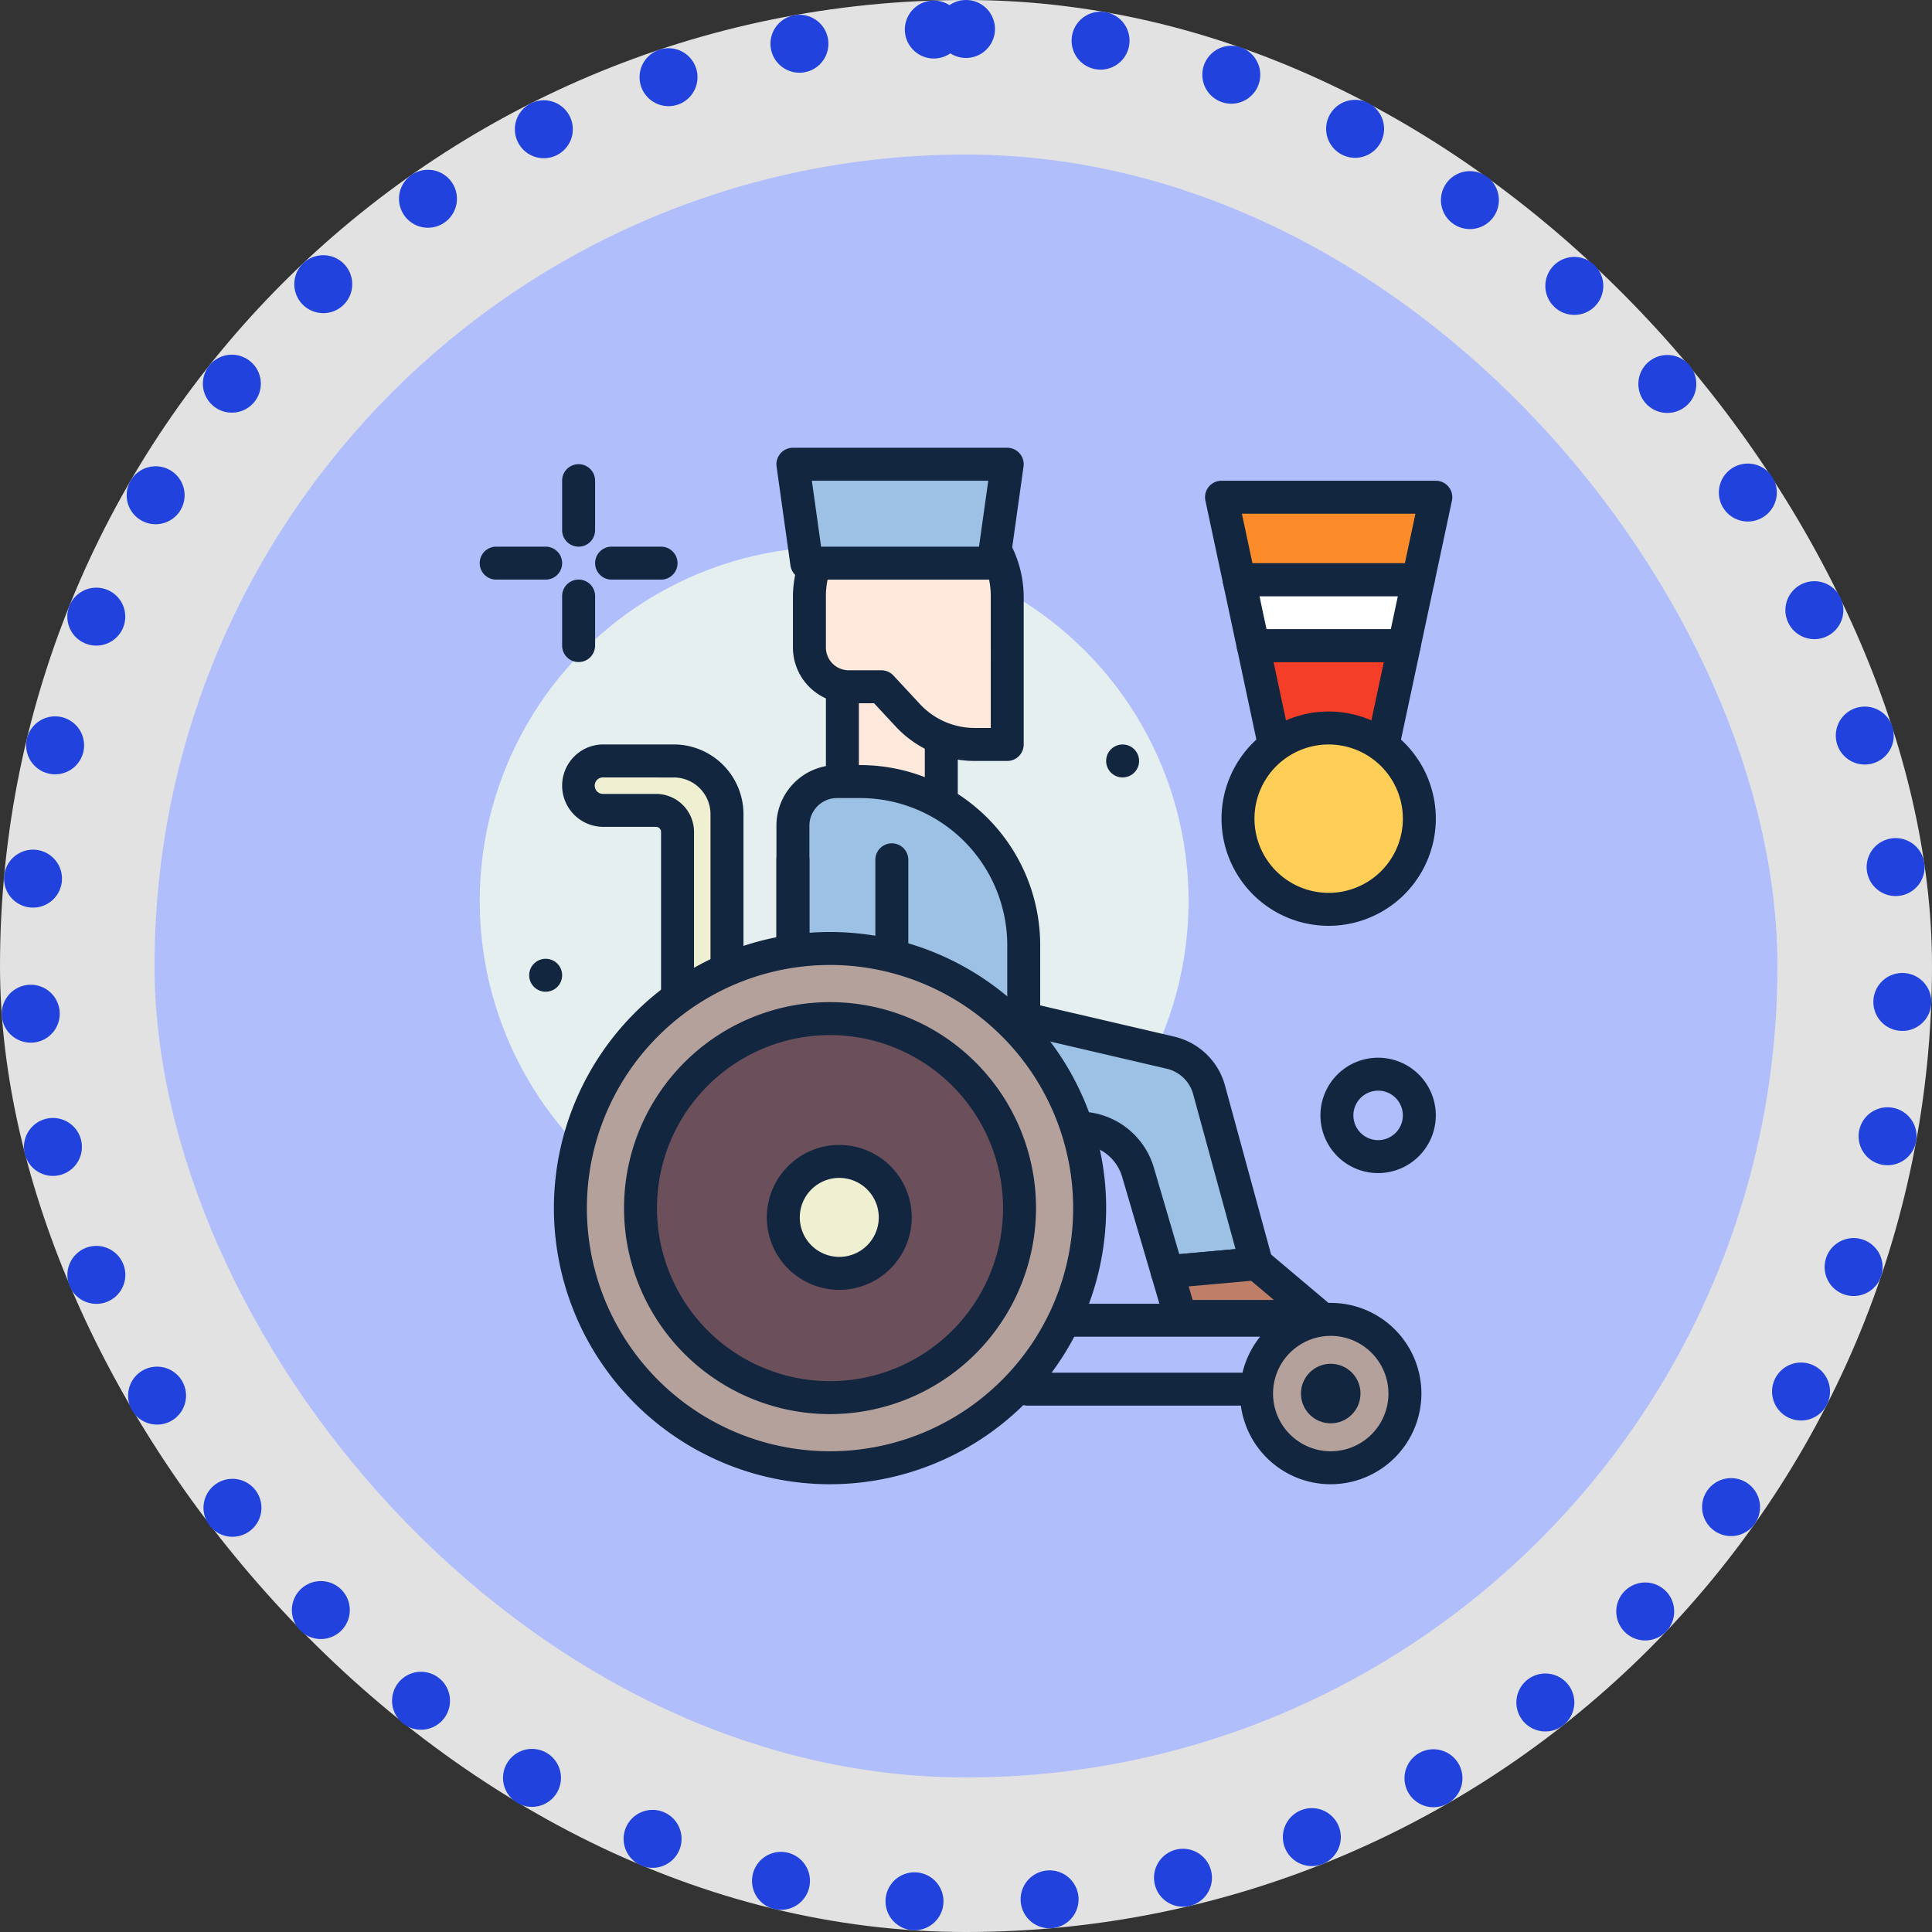 <svg xmlns="http://www.w3.org/2000/svg" width="100" height="100" viewBox="0 0 100 100">
  <rect x="0" y="0" width="100" height="100" fill="#333333" stroke="none"/>
  <g id="img56" transform="translate(-637 -6992)">
    <g id="Group_1098742" data-name="Group 1098742" transform="translate(637.242 6992)">
      <rect id="Rectangle_400898" data-name="Rectangle 400898" width="100" height="100" rx="50" transform="translate(-0.242)" fill="#fff" opacity="0.859"/>
      <g id="Rectangle_400907" data-name="Rectangle 400907" transform="translate(-0.242)" fill="none" stroke="#2142dc" stroke-linecap="round" stroke-width="3" stroke-dasharray="0 7">
        <rect width="100" height="100" rx="50" stroke="none"/>
        <rect x="1.5" y="1.5" width="97" height="97" rx="48.5" fill="none"/>
      </g>
    </g>
    <g id="Group_1107006" data-name="Group 1107006" transform="translate(645.398 7000.157)">
      <rect id="Rectangle_400898-2" data-name="Rectangle 400898" width="84" height="84" rx="42" transform="translate(-0.399 -0.157)" fill="#a8b8ff" opacity="0.859"/>
      <rect id="Rectangle_400907-2" data-name="Rectangle 400907" width="84" height="84" rx="42" transform="translate(-0.398 -0.157)" fill="none"/>
    </g>
    <g id="Group_1182204" data-name="Group 1182204" transform="translate(629.83 6990.926)">
      <circle id="Ellipse_13592" data-name="Ellipse 13592" cx="18.345" cy="18.345" r="18.345" transform="translate(32 29.369)" fill="#e5efef"/>
      <path id="Path_991133" data-name="Path 991133" d="M120,73.75h5.119v9.066H120Z" transform="translate(-69.229 -38.941)" fill="#ffe8dc"/>
      <path id="Path_991134" data-name="Path 991134" d="M121.973,80.522h-5.119a.853.853,0,0,1-.853-.853V70.6a.853.853,0,0,1,.853-.853h5.119a.853.853,0,0,1,.853.853v9.066A.853.853,0,0,1,121.973,80.522Zm-4.266-1.706h3.413V71.456h-3.413Z" transform="translate(-66.082 -35.794)" fill="#12263f"/>
      <path id="Path_991135" data-name="Path 991135" d="M115.723,46.062h-1.691A2.032,2.032,0,0,1,112,44.03V41.369a5.119,5.119,0,0,1,10.239,0v7.679H120.55a4.71,4.71,0,0,1-3.451-1.5Z" transform="translate(-62.935 -9.44)" fill="#ffe8dc"/>
      <path id="Path_991136" data-name="Path 991136" d="M119.092,46.755H117.4a5.579,5.579,0,0,1-4.076-1.777L112.2,43.769h-1.319A2.889,2.889,0,0,1,108,40.883V38.223a5.973,5.973,0,0,1,11.945,0V45.9A.853.853,0,0,1,119.092,46.755Zm-5.119-12.8a4.271,4.271,0,0,0-4.266,4.266v2.661a1.18,1.18,0,0,0,1.179,1.179h1.691a.854.854,0,0,1,.625.272l1.376,1.482a3.868,3.868,0,0,0,2.826,1.232h.836V38.222A4.271,4.271,0,0,0,113.973,33.956Z" transform="translate(-59.788 -6.294)" fill="#12263f"/>
      <path id="Path_991137" data-name="Path 991137" d="M176.556,250.392H161.833a.853.853,0,0,1,0-1.706h14.723a.853.853,0,1,1,0,1.706Z" transform="translate(-101.467 -176.562)" fill="#12263f"/>
      <path id="Path_991138" data-name="Path 991138" d="M108,114.151V107.5a2.281,2.281,0,0,1,2.309-2.251h1.06a8.47,8.47,0,0,1,8.577,8.36v5.079Z" transform="translate(-59.788 -63.722)" fill="#9dc1e4"/>
      <path id="Path_991139" data-name="Path 991139" d="M116.8,116.395a.851.851,0,0,1-.3-.056L104.55,111.8a.853.853,0,0,1-.55-.8v-6.651a3.137,3.137,0,0,1,3.162-3.1h1.06a9.334,9.334,0,0,1,9.43,9.213v5.079a.853.853,0,0,1-.853.853Zm-11.092-5.979,10.239,3.889v-3.842a7.626,7.626,0,0,0-7.724-7.506h-1.06a1.429,1.429,0,0,0-1.456,1.4Z" transform="translate(-56.642 -60.575)" fill="#12263f"/>
      <path id="Path_991140" data-name="Path 991140" d="M107.734,132.3a.854.854,0,0,1-.764-.472l-2.88-5.759a.856.856,0,0,1-.09-.382V121.1a.853.853,0,0,1,1.706,0v4.385l2.408,4.816,2.221-1.11-1.077-1.651a.853.853,0,0,1-.138-.466V121.1a.853.853,0,1,1,1.706,0v5.719l1.461,2.241a.854.854,0,0,1-.333,1.229l-3.84,1.92a.852.852,0,0,1-.381.09Z" transform="translate(-56.642 -75.522)" fill="#12263f"/>
      <path id="Path_991141" data-name="Path 991141" d="M166.5,174.688l-1.513-5.155a3.177,3.177,0,0,0-2.626-2.254l-4.524-.606-.1-5.409,8.934,2.083a2.71,2.71,0,0,1,2,1.926l2.455,9Z" transform="translate(-98.919 -107.788)" fill="#9dc1e4"/>
      <path id="Path_991142" data-name="Path 991142" d="M163.355,172.394a.853.853,0,0,1-.818-.613l-1.513-5.154a2.326,2.326,0,0,0-1.921-1.649l-4.524-.606a.853.853,0,0,1-.74-.83l-.1-5.409a.853.853,0,0,1,1.047-.846l8.934,2.083a3.559,3.559,0,0,1,2.628,2.532l2.455,9a.853.853,0,0,1-.747,1.074l-4.625.415a.759.759,0,0,1-.077,0Zm-7.823-9.616,3.8.509a4.034,4.034,0,0,1,3.332,2.859l1.316,4.482,2.912-.262L164.7,162.35a1.855,1.855,0,0,0-1.37-1.32l-7.867-1.834Z" transform="translate(-95.772 -104.64)" fill="#12263f"/>
      <path id="Path_991143" data-name="Path 991143" d="M203.443,222.25l3.234,2.727H199.5l-.679-2.312Z" transform="translate(-131.234 -155.765)" fill="#bf7e68"/>
      <path id="Path_991144" data-name="Path 991144" d="M203.53,222.683h-7.18a.853.853,0,0,1-.819-.613l-.679-2.312a.853.853,0,0,1,.742-1.09l4.625-.415a.851.851,0,0,1,.626.2l3.234,2.727a.853.853,0,0,1-.55,1.505Zm-6.542-1.706h4.206l-1.177-.993-3.235.291Z" transform="translate(-128.087 -152.617)" fill="#12263f"/>
      <path id="Path_991145" data-name="Path 991145" d="M185.488,233.664h-12.3a.853.853,0,1,1,0-1.706h12.3a.853.853,0,0,1,0,1.706Z" transform="translate(-110.399 -163.402)" fill="#12263f"/>
      <path id="Path_991146" data-name="Path 991146" d="M57.28,100.25h3.645A2.755,2.755,0,0,1,63.679,103v8.871l-2.56,1.92v-9.872a1.114,1.114,0,0,0-1.114-1.114H57.28a1.28,1.28,0,0,1,0-2.56Z" transform="translate(-18.881 -59.788)" fill="#efefd2"/>
      <path id="Path_991147" data-name="Path 991147" d="M57.973,111.5a.853.853,0,0,1-.853-.853v-9.872a.261.261,0,0,0-.261-.261H54.133a2.133,2.133,0,1,1,0-4.266h3.645a3.612,3.612,0,0,1,3.608,3.608v8.871a.854.854,0,0,1-.341.683l-2.56,1.92A.853.853,0,0,1,57.973,111.5Zm-3.84-13.545a.427.427,0,1,0,0,.853h2.726a1.969,1.969,0,0,1,1.967,1.967v8.165l.853-.64V99.858a1.9,1.9,0,0,0-1.9-1.9Zm6.4,10.772h0Z" transform="translate(-15.734 -56.642)" fill="#12263f"/>
      <circle id="Ellipse_13593" data-name="Ellipse 13593" cx="13.439" cy="13.439" r="13.439" transform="translate(36.693 50.167)" fill="#b5a19c"/>
      <path id="Path_991148" data-name="Path 991148" d="M64.292,170.334a14.292,14.292,0,1,1,14.292-14.292A14.308,14.308,0,0,1,64.292,170.334Zm0-26.877a12.585,12.585,0,1,0,12.585,12.585A12.6,12.6,0,0,0,64.292,143.456Z" transform="translate(-14.16 -92.436)" fill="#12263f"/>
      <circle id="Ellipse_13594" data-name="Ellipse 13594" cx="9.809" cy="9.809" r="9.809" transform="translate(40.322 53.796)" fill="#6b4f5b"/>
      <path id="Path_991149" data-name="Path 991149" d="M77.677,180.09A10.662,10.662,0,1,1,88.34,169.427,10.674,10.674,0,0,1,77.677,180.09Zm0-19.618a8.956,8.956,0,1,0,8.956,8.956A8.966,8.966,0,0,0,77.677,160.471Z" transform="translate(-27.546 -105.822)" fill="#12263f"/>
      <circle id="Ellipse_13595" data-name="Ellipse 13595" cx="2.897" cy="2.897" r="2.897" transform="translate(47.715 61.189)" fill="#efefd2"/>
      <path id="Path_991150" data-name="Path 991150" d="M105.42,200.92a3.75,3.75,0,1,1,3.75-3.75A3.754,3.754,0,0,1,105.42,200.92Zm0-5.794a2.044,2.044,0,1,0,2.044,2.044A2.046,2.046,0,0,0,105.42,195.126Z" transform="translate(-54.809 -133.084)" fill="#12263f"/>
      <circle id="Ellipse_13596" data-name="Ellipse 13596" cx="3.84" cy="3.84" r="3.84" transform="translate(72.209 69.365)" fill="#b5a19c"/>
      <g id="Group_1182203" data-name="Group 1182203" transform="translate(32 25.103)">
        <path id="Path_991151" data-name="Path 991151" d="M221.193,241.136a4.693,4.693,0,1,1,4.693-4.693A4.7,4.7,0,0,1,221.193,241.136Zm0-7.679a2.986,2.986,0,1,0,2.986,2.986A2.99,2.99,0,0,0,221.193,233.456Z" transform="translate(-177.144 -188.341)" fill="#12263f"/>
        <circle id="Ellipse_13597" data-name="Ellipse 13597" cx="1.541" cy="1.541" r="1.541" transform="translate(42.507 46.56)" fill="#12263f"/>
        <path id="Path_991152" data-name="Path 991152" d="M52.853,32.516A.853.853,0,0,1,52,31.663V29.1a.853.853,0,1,1,1.706,0v2.56A.853.853,0,0,1,52.853,32.516Z" transform="translate(-47.734 -28.25)" fill="#12263f"/>
        <path id="Path_991153" data-name="Path 991153" d="M52.853,60.516A.853.853,0,0,1,52,59.663V57.1a.853.853,0,1,1,1.706,0v2.56A.853.853,0,0,1,52.853,60.516Z" transform="translate(-47.734 -50.277)" fill="#12263f"/>
        <path id="Path_991154" data-name="Path 991154" d="M35.413,49.956h-2.56a.853.853,0,0,1,0-1.706h2.56a.853.853,0,0,1,0,1.706Z" transform="translate(-32 -43.984)" fill="#12263f"/>
        <path id="Path_991155" data-name="Path 991155" d="M63.413,49.956h-2.56a.853.853,0,1,1,0-1.706h2.56a.853.853,0,1,1,0,1.706Z" transform="translate(-54.027 -43.984)" fill="#12263f"/>
        <circle id="Ellipse_13598" data-name="Ellipse 13598" cx="0.853" cy="0.853" r="0.853" transform="translate(32.423 14.505)" fill="#12263f"/>
        <circle id="Ellipse_13599" data-name="Ellipse 13599" cx="0.853" cy="0.853" r="0.853" transform="translate(2.56 25.597)" fill="#12263f"/>
        <path id="Path_991156" data-name="Path 991156" d="M238.986,178.223a2.986,2.986,0,1,1,2.986-2.986A2.99,2.99,0,0,1,238.986,178.223Zm0-4.266a1.28,1.28,0,1,0,1.28,1.28A1.281,1.281,0,0,0,238.986,173.956Z" transform="translate(-192.485 -141.533)" fill="#12263f"/>
      </g>
      <path id="Path_991157" data-name="Path 991157" d="M118.375,33.369h-9.658L108,28.25h11.092Z" transform="translate(-59.788 -3.147)" fill="#9dc1e4"/>
      <path id="Path_991158" data-name="Path 991158" d="M115.229,31.076h-9.658a.853.853,0,0,1-.845-.735l-.717-5.119a.853.853,0,0,1,.845-.972h11.092a.853.853,0,0,1,.845.972l-.717,5.119A.854.854,0,0,1,115.229,31.076Zm-8.916-1.706h8.174l.478-3.413h-9.13Z" transform="translate(-56.643)" fill="#12263f"/>
      <path id="Path_991159" data-name="Path 991159" d="M220.771,77.369H226.4L227.5,72.25h-7.816Z" transform="translate(-147.645 -37.761)" fill="#f53e28"/>
      <path id="Path_991160" data-name="Path 991160" d="M223.257,75.076h-5.633a.853.853,0,0,1-.834-.675L215.7,69.281a.853.853,0,0,1,.834-1.031h7.816a.853.853,0,0,1,.834,1.031L224.091,74.4A.853.853,0,0,1,223.257,75.076Zm-4.942-1.706h4.252l.728-3.413h-5.707Z" transform="translate(-144.498 -34.614)" fill="#12263f"/>
      <path id="Path_991161" data-name="Path 991161" d="M216.266,56.25l.728,3.413h7.816l.728-3.413Z" transform="translate(-144.96 -25.174)" fill="#fff"/>
      <path id="Path_991162" data-name="Path 991162" d="M221.662,57.369h-7.816a.853.853,0,0,1-.834-.675l-.728-3.413a.853.853,0,0,1,.834-1.031h9.272a.853.853,0,0,1,.834,1.031l-.728,3.413a.853.853,0,0,1-.834.675Zm-7.126-1.706h6.436l.364-1.706h-7.163Z" transform="translate(-141.813 -22.027)" fill="#12263f"/>
      <path id="Path_991163" data-name="Path 991163" d="M223.092,36.25H212l.91,4.266h9.272Z" transform="translate(-141.604 -9.44)" fill="#fc8c29"/>
      <path id="Path_991164" data-name="Path 991164" d="M219.035,38.223h-9.272a.853.853,0,0,1-.834-.675l-.91-4.266a.853.853,0,0,1,.834-1.031h11.092a.853.853,0,0,1,.834,1.031l-.91,4.266A.853.853,0,0,1,219.035,38.223Zm-8.582-1.706h7.891l.546-2.56h-8.983Z" transform="translate(-138.457 -6.294)" fill="#12263f"/>
      <circle id="Ellipse_13600" data-name="Ellipse 13600" cx="4.693" cy="4.693" r="4.693" transform="translate(71.249 38.755)" fill="#ffce56"/>
      <path id="Path_991165" data-name="Path 991165" d="M217.546,99.342a5.546,5.546,0,1,1,5.546-5.546A5.552,5.552,0,0,1,217.546,99.342Zm0-9.386a3.84,3.84,0,1,0,3.84,3.84A3.844,3.844,0,0,0,217.546,89.956Z" transform="translate(-141.604 -50.348)" fill="#12263f"/>
    </g>
  </g>
</svg>
